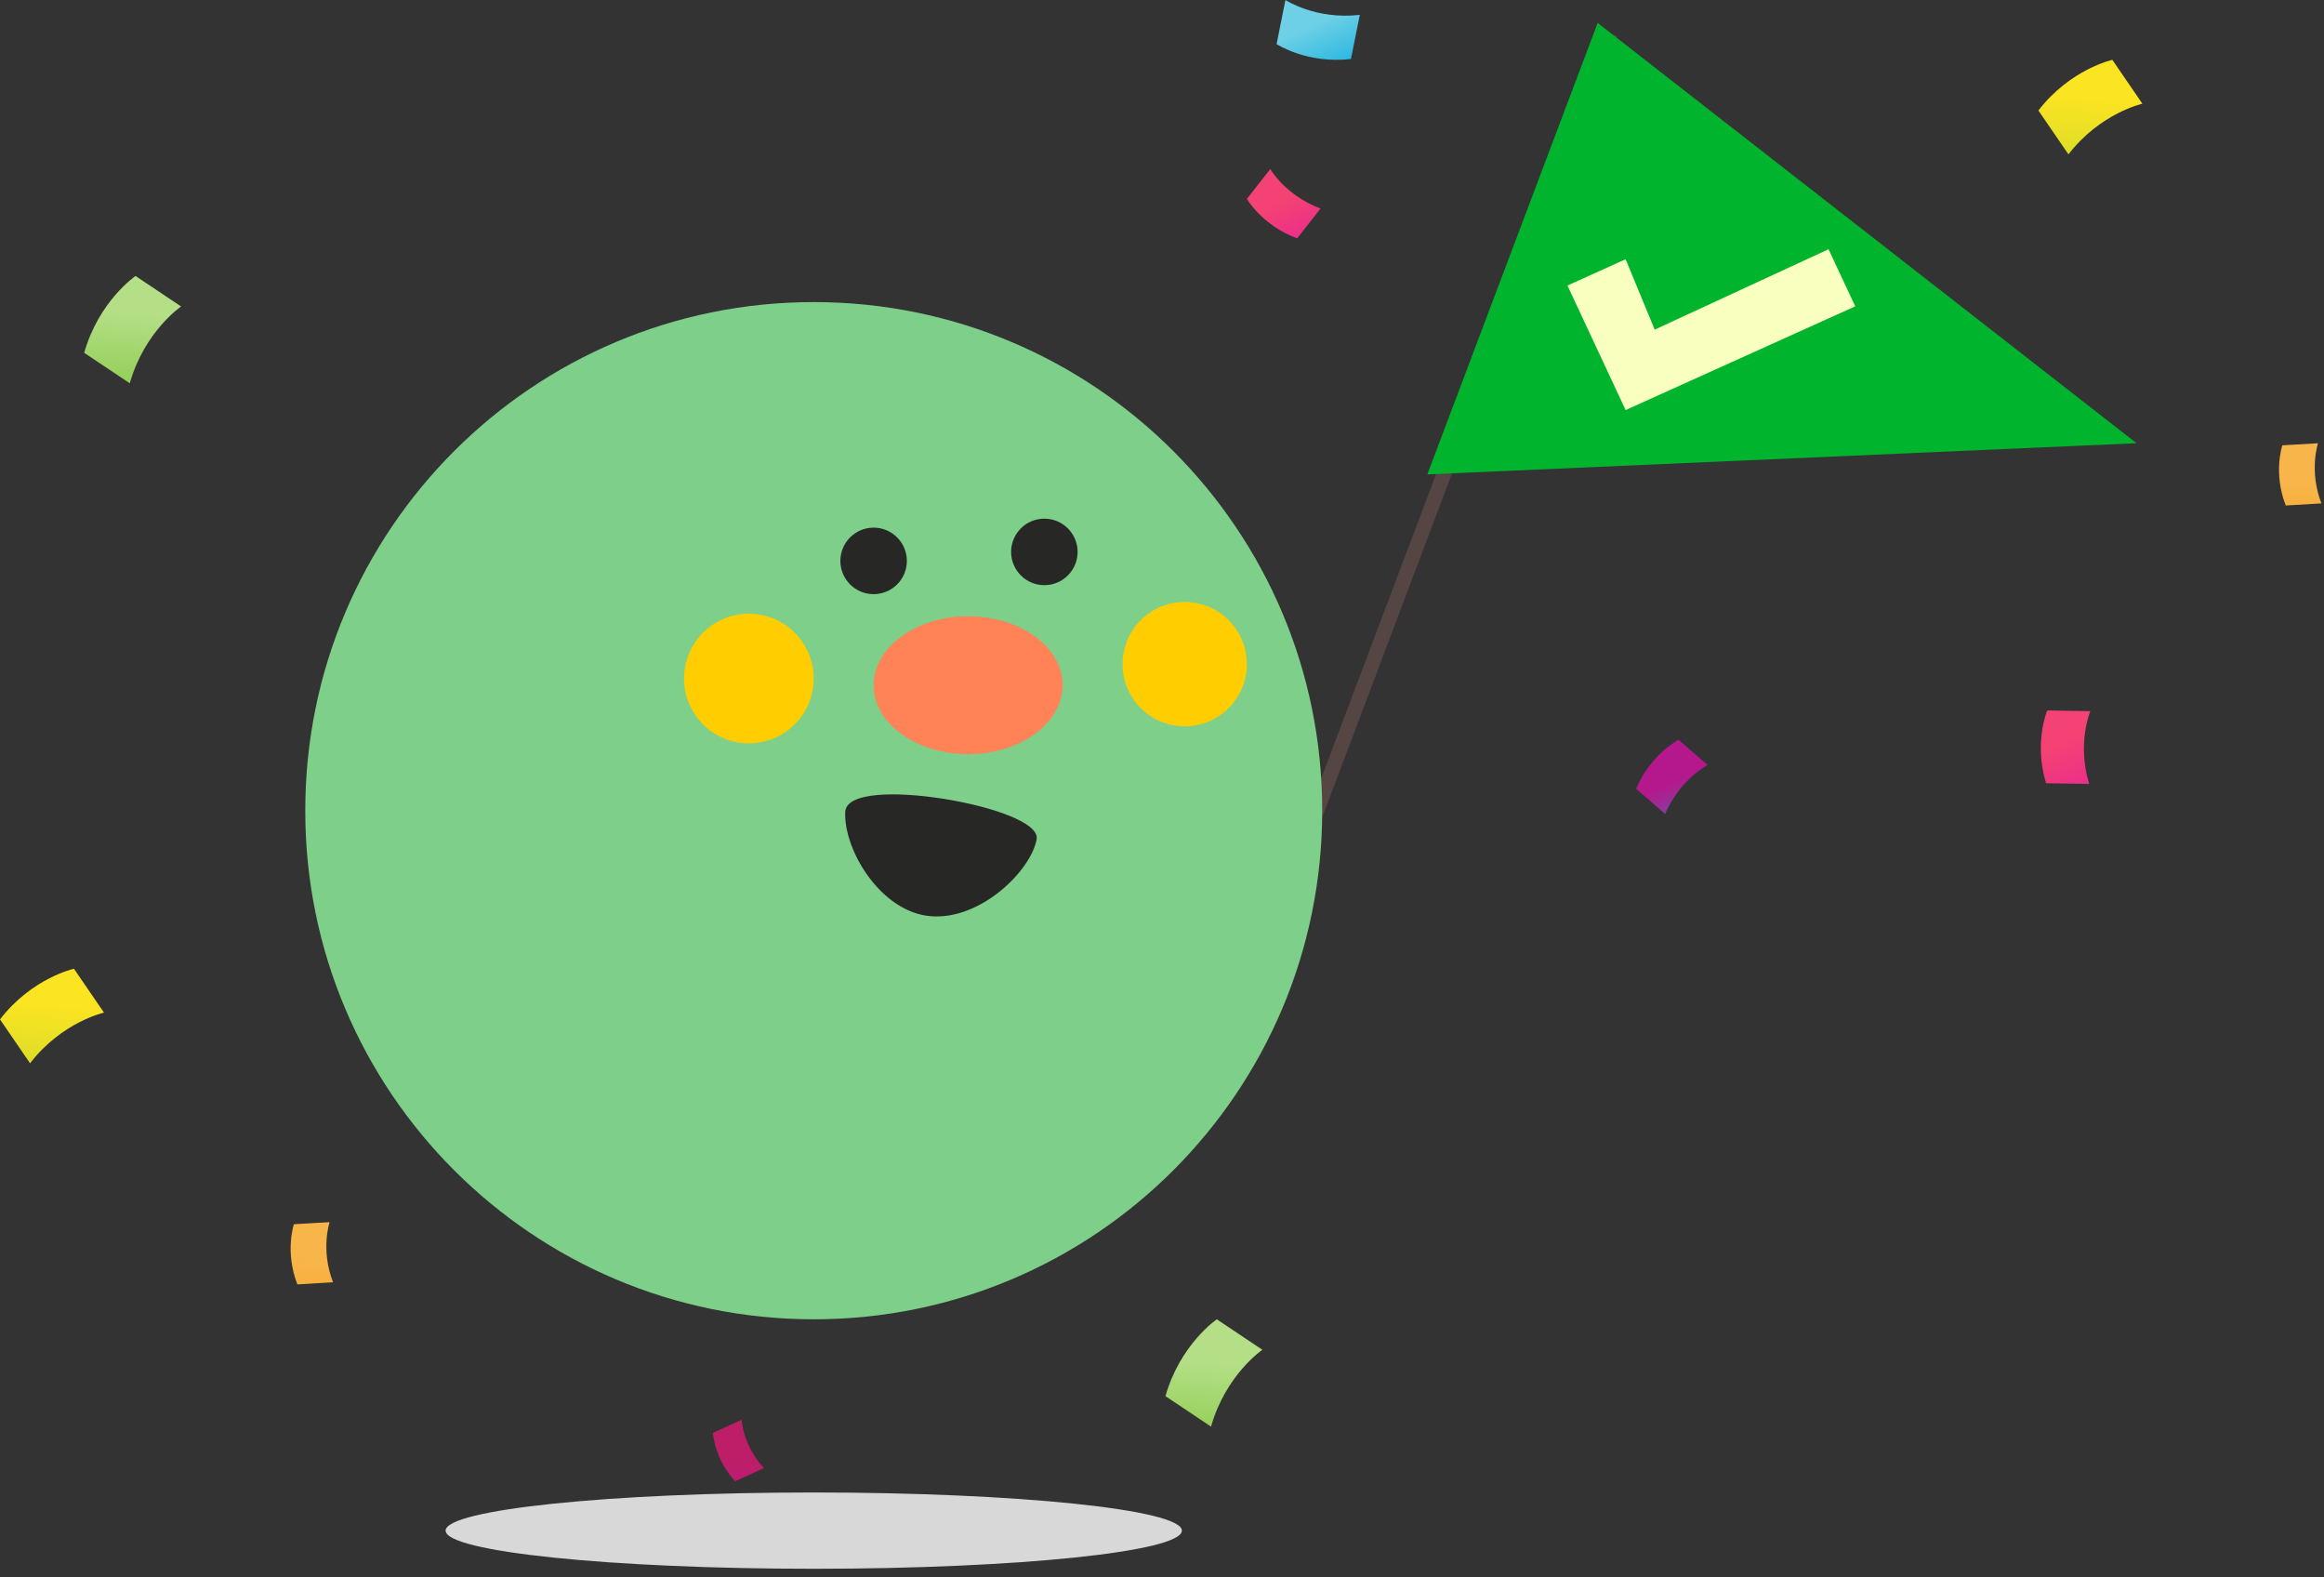 <svg width="227" height="154" viewBox="0 0 227 154" fill="none" xmlns="http://www.w3.org/2000/svg">
<rect x="0" y="0" width="227" height="154" fill="#333333" stroke="none"/>
<g id="Desktop / &#230;&#136;&#144;&#229;&#138;&#159;&#233;&#150;&#139;&#229;&#156;&#152;" clip-path="url(#clip0_5584_88192)">
<path id="Vector" d="M156.601 3.031L120.543 98.557L121.883 99.062L157.941 3.537L156.601 3.031Z" fill="#554644"/>
<path id="Vector_2" d="M156.055 2.238L139.416 46.324L208.695 43.28L156.055 2.238Z" fill="#00B42D"/>
<path id="Vector_3" d="M158.784 25.314L153.102 27.882L158.784 40.044L181.214 29.913L178.604 24.338L161.626 32.188L158.784 25.314Z" fill="#F8FFBF"/>
<path id="Vector_4" d="M79.483 128.832C106.913 128.832 129.149 106.595 129.149 79.165C129.149 51.735 106.913 29.499 79.483 29.499C52.053 29.499 29.816 51.735 29.816 79.165C29.816 106.595 52.053 128.832 79.483 128.832Z" fill="#7DCF8A"/>
<path id="Vector_5" d="M94.562 73.642C99.66 73.642 103.793 70.628 103.793 66.911C103.793 63.193 99.66 60.18 94.562 60.18C89.465 60.18 85.332 63.193 85.332 66.911C85.332 70.628 89.465 73.642 94.562 73.642Z" fill="#FF8356"/>
<path id="Vector_6" d="M85.331 58.02C87.124 58.02 88.578 56.567 88.578 54.773C88.578 52.98 87.124 51.526 85.331 51.526C83.538 51.526 82.084 52.98 82.084 54.773C82.084 56.567 83.538 58.02 85.331 58.02Z" fill="#272725"/>
<path id="Vector_7" d="M102.009 57.142C103.802 57.142 105.256 55.688 105.256 53.895C105.256 52.102 103.802 50.648 102.009 50.648C100.215 50.648 98.762 52.102 98.762 53.895C98.762 55.688 100.215 57.142 102.009 57.142Z" fill="#272725"/>
<path id="Vector_8" d="M115.717 70.928C116.919 70.928 118.093 70.571 119.092 69.904C120.091 69.236 120.87 68.287 121.329 67.177C121.789 66.067 121.909 64.845 121.674 63.667C121.44 62.488 120.861 61.406 120.012 60.556C119.162 59.707 118.079 59.128 116.901 58.894C115.722 58.66 114.501 58.78 113.391 59.24C112.281 59.7 111.332 60.478 110.664 61.477C109.997 62.477 109.641 63.651 109.641 64.853C109.641 65.651 109.798 66.441 110.103 67.178C110.409 67.915 110.856 68.585 111.42 69.149C111.985 69.713 112.655 70.161 113.392 70.466C114.129 70.771 114.919 70.928 115.717 70.928Z" fill="#FFCD00"/>
<path id="Vector_9" d="M73.147 72.594C74.4 72.594 75.625 72.222 76.666 71.526C77.708 70.83 78.52 69.841 78.999 68.683C79.479 67.526 79.604 66.252 79.36 65.024C79.115 63.795 78.512 62.666 77.626 61.78C76.74 60.894 75.612 60.291 74.383 60.047C73.154 59.802 71.88 59.928 70.723 60.407C69.565 60.886 68.576 61.698 67.88 62.74C67.184 63.782 66.812 65.007 66.812 66.259C66.812 67.939 67.48 69.551 68.668 70.739C69.856 71.927 71.467 72.594 73.147 72.594Z" fill="#FFCD00"/>
<path id="Vector_10" d="M101.156 81.962C101.735 78.919 82.806 75.611 82.655 79.303C82.504 82.994 86.125 88.986 90.926 89.373C95.727 89.76 100.577 85.004 101.156 81.962Z" fill="#272725" stroke="#272725" stroke-width="0.195" stroke-linecap="round"/>
<path id="Vector_11" d="M79.483 153.193C99.343 153.193 115.441 151.526 115.441 149.469C115.441 147.412 99.343 145.744 79.483 145.744C59.624 145.744 43.525 147.412 43.525 149.469C43.525 151.526 59.624 153.193 79.483 153.193Z" fill="#D8D8D8"/>
<path id="Vector_12" d="M8.223 34.453C9.663 29.383 13.238 26.95 13.238 26.95L17.69 29.927C17.69 29.927 14.112 32.359 12.674 37.429L8.223 34.453Z" fill="url(#paint0_linear_5584_88192)"/>
<path id="Vector_13" d="M0 99.546C3.124 95.495 7.223 94.6 7.223 94.6L10.157 98.885C10.157 98.885 6.058 99.785 2.935 103.832L0 99.546Z" fill="url(#paint1_linear_5584_88192)"/>
<path id="Vector_14" d="M29.045 125.423C27.801 122.218 28.707 119.546 28.707 119.546L32.195 119.346C32.195 119.346 31.287 122.018 32.533 125.217L29.045 125.423Z" fill="url(#paint2_linear_5584_88192)"/>
<path id="Vector_15" d="M71.81 144.651C69.754 142.416 69.639 139.928 69.639 139.928L72.44 138.64C72.44 138.64 72.551 141.129 74.612 143.362L71.81 144.651Z" fill="url(#paint3_linear_5584_88192)"/>
<path id="Vector_16" d="M113.838 136.335C115.278 131.264 118.853 128.832 118.853 128.832L123.305 131.808C123.305 131.808 119.727 134.245 118.289 139.311L113.838 136.335Z" fill="url(#paint4_linear_5584_88192)"/>
<path id="Vector_17" d="M199.104 10.789C202.229 6.743 206.327 5.844 206.327 5.844L209.261 10.129C209.261 10.129 205.162 11.028 202.038 15.075L199.104 10.789Z" fill="url(#paint5_linear_5584_88192)"/>
<path id="Vector_18" d="M223.262 49.363C222.017 46.158 222.93 43.486 222.93 43.486L226.416 43.285C226.416 43.285 225.51 45.957 226.749 49.157L223.262 49.363Z" fill="url(#paint6_linear_5584_88192)"/>
<path id="Vector_19" d="M199.854 76.484C198.636 72.516 199.965 69.38 199.965 69.38L204.175 69.448C204.175 69.448 202.845 72.584 204.064 76.551L199.854 76.484Z" fill="url(#paint7_linear_5584_88192)"/>
<path id="Vector_20" d="M159.811 77.027C161.251 73.623 163.955 72.244 163.955 72.244L166.792 74.704C166.792 74.704 164.091 76.083 162.648 79.485L159.811 77.027Z" fill="url(#paint8_linear_5584_88192)"/>
<path id="Vector_21" d="M126.704 23.277C123.282 22.017 121.793 19.422 121.793 19.422L124.077 16.507C124.077 16.507 125.566 19.102 128.988 20.362L126.704 23.277Z" fill="url(#paint9_linear_5584_88192)"/>
<path id="Vector_22" d="M131.957 5.761C127.66 6.26 124.693 4.309 124.693 4.309L125.554 0C125.554 0 128.521 1.951 132.819 1.451L131.957 5.761Z" fill="url(#paint10_linear_5584_88192)"/>
</g>
<defs>
<linearGradient id="paint0_linear_5584_88192" x1="5.791" y1="29.948" x2="4.951" y2="40.439" gradientUnits="userSpaceOnUse">
<stop stop-color="#B4DF86"/>
<stop offset="1" stop-color="#84C743"/>
</linearGradient>
<linearGradient id="paint1_linear_5584_88192" x1="-2.348" y1="97.647" x2="-3.111" y2="107.181" gradientUnits="userSpaceOnUse">
<stop stop-color="#FBE422"/>
<stop offset="1" stop-color="#C8D92B"/>
</linearGradient>
<linearGradient id="paint2_linear_5584_88192" x1="22.996" y1="122.575" x2="22.491" y2="128.877" gradientUnits="userSpaceOnUse">
<stop stop-color="#F8B54A"/>
<stop offset="1" stop-color="#F8A629"/>
</linearGradient>
<linearGradient id="paint3_linear_5584_88192" x1="64.649" y1="142.158" x2="64.166" y2="148.199" gradientUnits="userSpaceOnUse">
<stop stop-color="#BE1E68"/>
<stop offset="1" stop-color="#B5188D"/>
</linearGradient>
<linearGradient id="paint4_linear_5584_88192" x1="111.445" y1="132.472" x2="110.606" y2="142.963" gradientUnits="userSpaceOnUse">
<stop stop-color="#B4DF86"/>
<stop offset="1" stop-color="#84C743"/>
</linearGradient>
<linearGradient id="paint5_linear_5584_88192" x1="197.659" y1="9.194" x2="196.897" y2="18.728" gradientUnits="userSpaceOnUse">
<stop stop-color="#FBE422"/>
<stop offset="1" stop-color="#C8D92B"/>
</linearGradient>
<linearGradient id="paint6_linear_5584_88192" x1="218.063" y1="46.844" x2="217.559" y2="53.147" gradientUnits="userSpaceOnUse">
<stop stop-color="#F8B54A"/>
<stop offset="1" stop-color="#F8A629"/>
</linearGradient>
<linearGradient id="paint7_linear_5584_88192" x1="199.234" y1="73.629" x2="202.69" y2="81.119" gradientUnits="userSpaceOnUse">
<stop stop-color="#F44274"/>
<stop offset="1" stop-color="#E51F9A"/>
</linearGradient>
<linearGradient id="paint8_linear_5584_88192" x1="160.891" y1="77.503" x2="163.42" y2="82.983" gradientUnits="userSpaceOnUse">
<stop stop-color="#B5188D"/>
<stop offset="1" stop-color="#4E69AE"/>
</linearGradient>
<linearGradient id="paint9_linear_5584_88192" x1="122.69" y1="20.812" x2="125.733" y2="27.405" gradientUnits="userSpaceOnUse">
<stop stop-color="#F44274"/>
<stop offset="1" stop-color="#E51F9A"/>
</linearGradient>
<linearGradient id="paint10_linear_5584_88192" x1="125.936" y1="3.458" x2="129.262" y2="10.664" gradientUnits="userSpaceOnUse">
<stop stop-color="#6DD0E7"/>
<stop offset="1" stop-color="#01A7DB"/>
</linearGradient>
<clipPath id="clip0_5584_88192">
<rect width="226.75" height="153.193" fill="white"/>
</clipPath>
</defs>
</svg>
